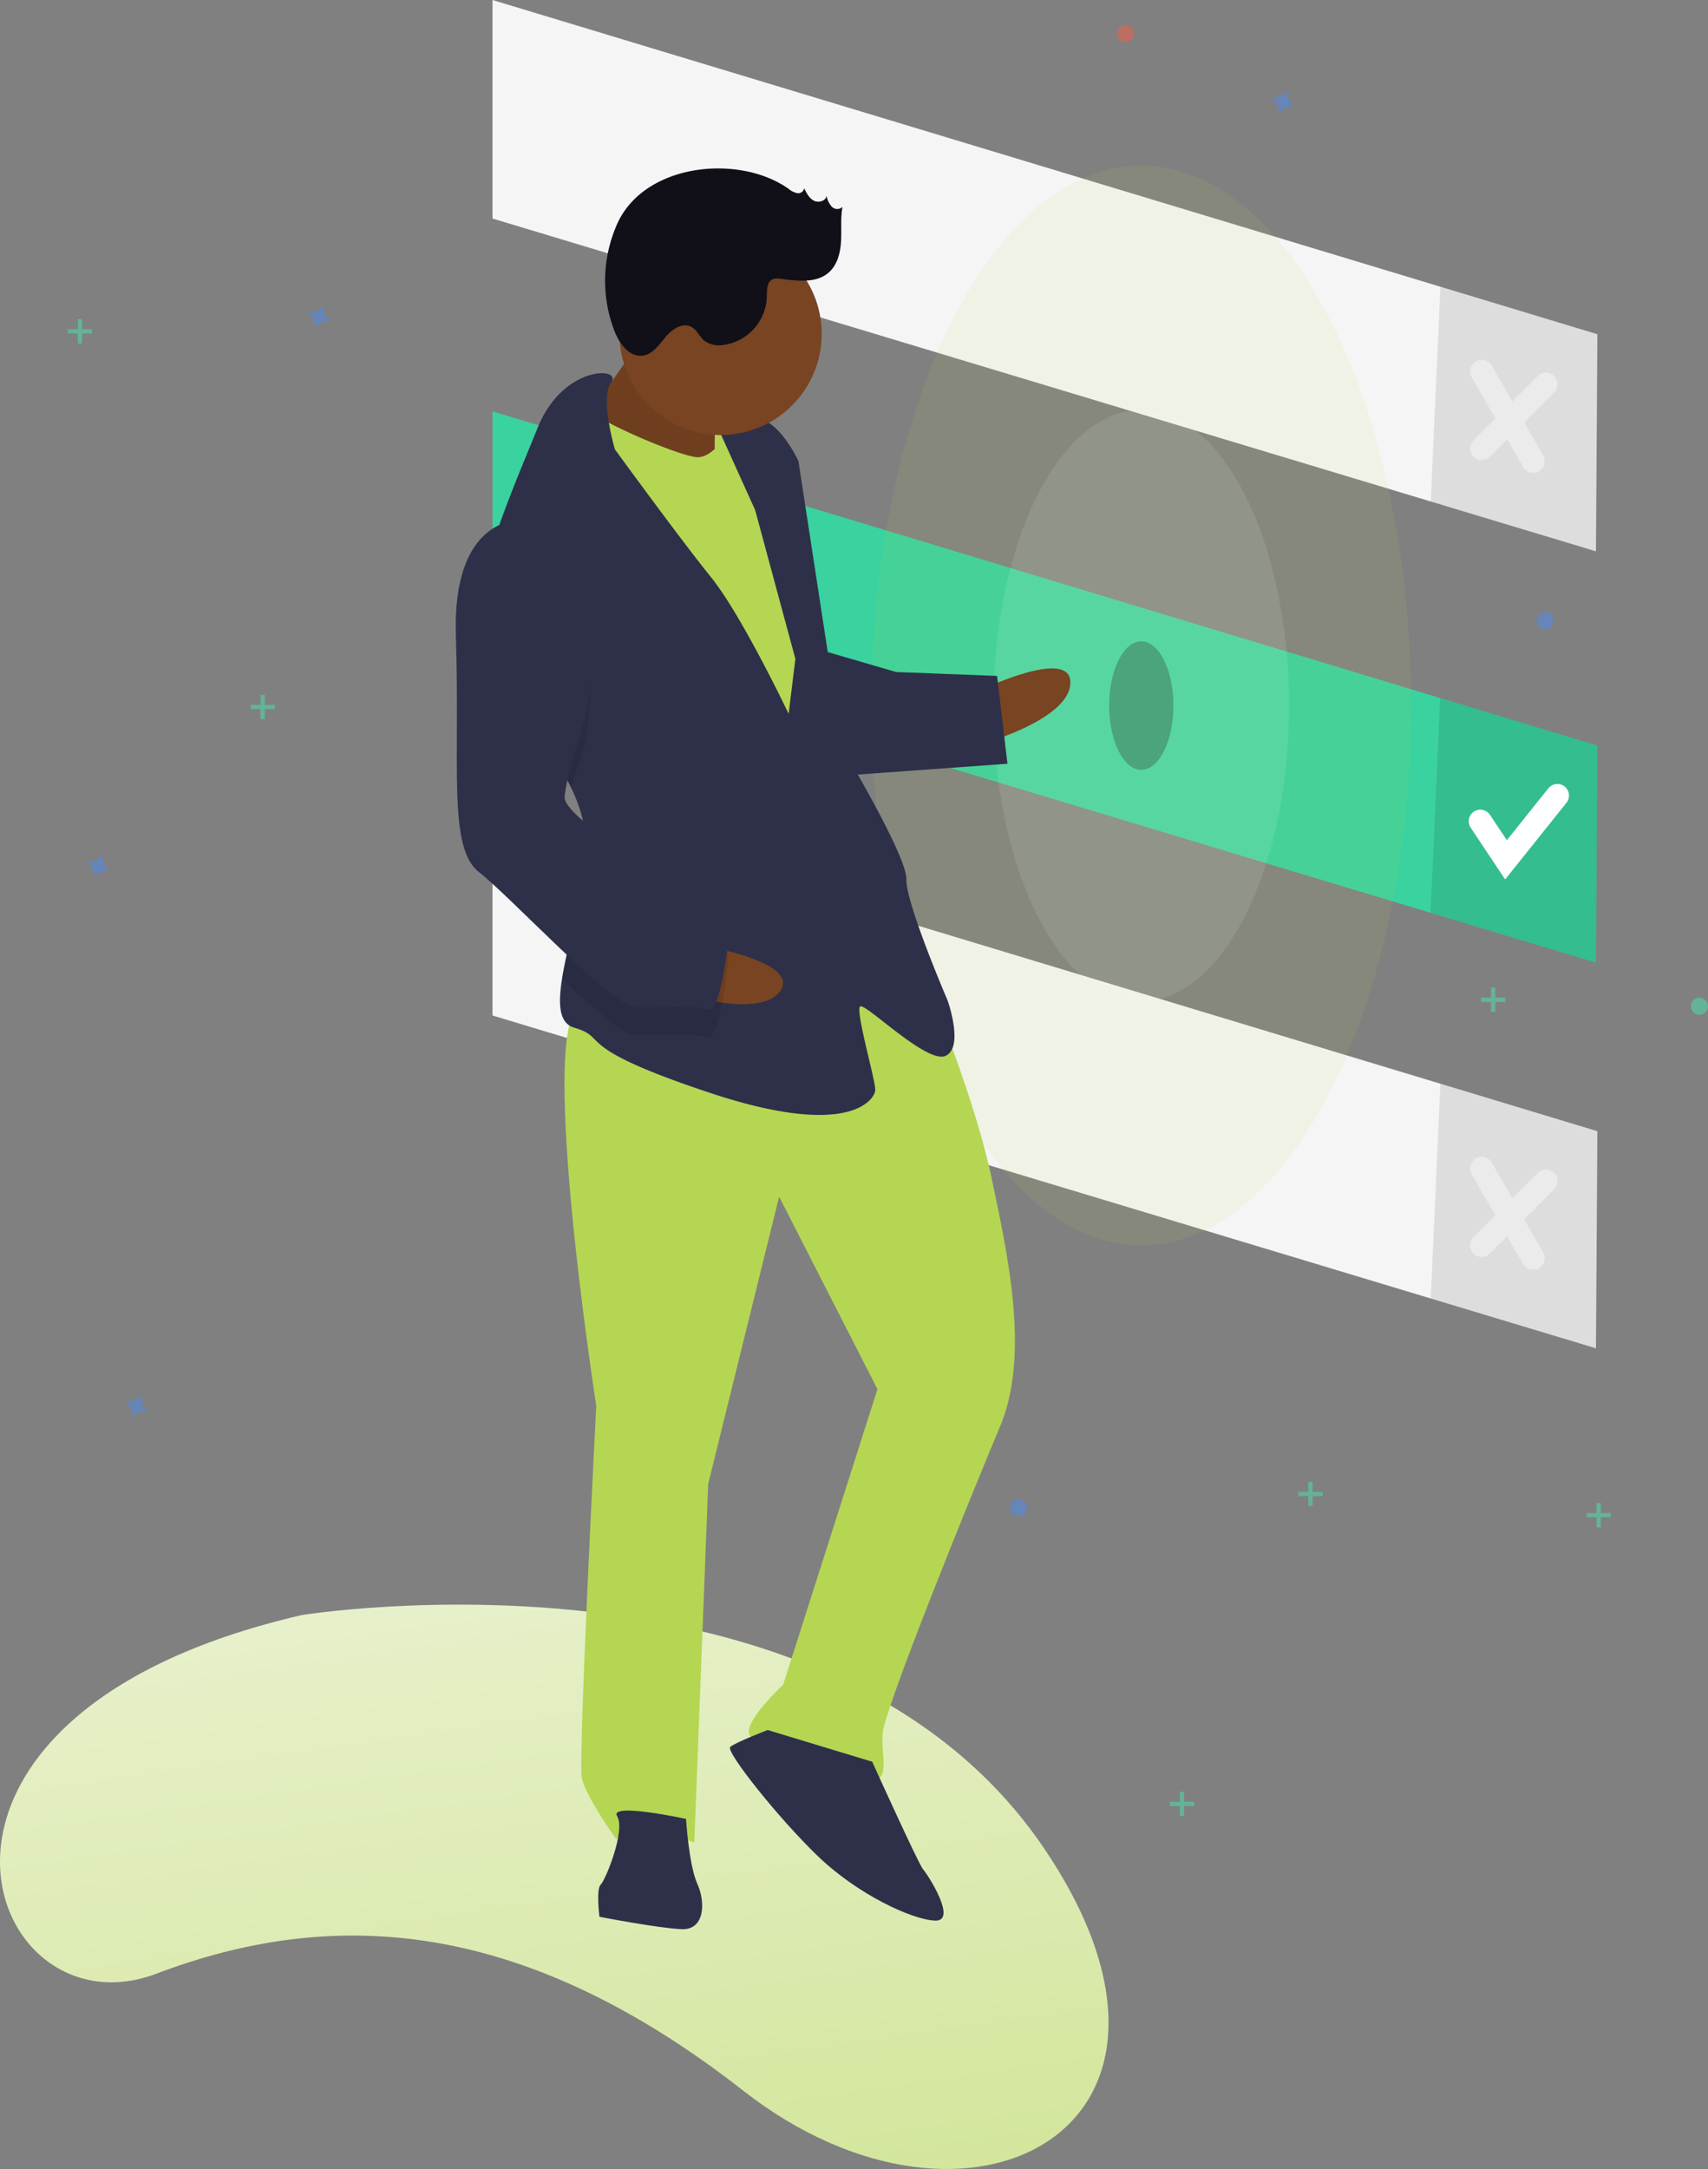 <?xml version="1.0" encoding="UTF-8" standalone="no"?>
<svg
   xmlns:dc="http://purl.org/dc/elements/1.1/"
   xmlns:cc="http://creativecommons.org/ns#"
   xmlns:rdf="http://www.w3.org/1999/02/22-rdf-syntax-ns#"
   xmlns:svg="http://www.w3.org/2000/svg"
   xmlns="http://www.w3.org/2000/svg"
   xmlns:sodipodi="http://sodipodi.sourceforge.net/DTD/sodipodi-0.dtd"
   xmlns:inkscape="http://www.inkscape.org/namespaces/inkscape"
   width="516.157"
   height="655.109"
   version="1.1"
   id="svg119"
   sodipodi:docname="step2-img.svg"
   inkscape:version="0.92.3 (2405546, 2018-03-11)">
  <rect width="100%" height="100%" fill="#808080" stroke="none"/>
  <sodipodi:namedview
     pagecolor="#ffffff"
     bordercolor="#666666"
     borderopacity="1"
     objecttolerance="10"
     gridtolerance="10"
     guidetolerance="10"
     inkscape:pageopacity="0"
     inkscape:pageshadow="2"
     inkscape:window-width="1600"
     inkscape:window-height="847"
     id="namedview121"
     showgrid="false"
     inkscape:zoom="0.72049078"
     inkscape:cx="40.564102"
     inkscape:cy="382.10943"
     inkscape:window-x="1280"
     inkscape:window-y="24"
     inkscape:window-maximized="1"
     inkscape:current-layer="g117" />
  <defs
     id="defs7">
    <linearGradient
       id="a"
       x1=".5"
       x2="1.084"
       y2="2.184"
       gradientUnits="objectBoundingBox">
      <stop
         offset="0"
         stop-color="#e8f1ce"
         id="stop2" />
      <stop
         offset="1"
         stop-color="#b5d653"
         id="stop4" />
    </linearGradient>
  </defs>
  <path
     d="M390.528 4061.135s159.334-25.9 224.48 70.641c56.724 84.062-22.762 126.368-91.048 73s-125.583-54.942-177.386-35.321-88.693-77.709 43.954-108.32z"
     transform="translate(-299.357 -3573.326)"
     fill="url(#a)"
     id="path9" />
  <g
     transform="translate(20.496)"
     id="g117">
    <path
       d="M462.229 100.945l-47.433-14.341-2.917 64.864 49.918 15.046zM128.337 0v66l283.542 85.468 2.917-64.868z"
       fill="#f5f5f5"
       id="path11" />
    <path
       d="M462.229 100.945l-47.433-14.341-2.917 64.864 49.918 15.046z"
       opacity=".1"
       id="path13" />
    <path
       d="M462.229 225.183l-47.433-14.341-2.917 64.864 49.919 15.048z"
       fill="#3ad29f"
       id="path15" />
    <path
       d="M128.337 124.239v66l283.542 85.468 2.917-64.864z"
       fill="#3ad29f"
       id="path17" />
    <path
       d="M462.229 225.183l-47.433-14.341-2.917 64.864 49.919 15.048z"
       opacity=".1"
       id="path19" />
    <path
       d="M426.855 248.046l7.765 11.647 15.53-19.412"
       fill="none"
       stroke="#fff"
       stroke-linecap="round"
       stroke-miterlimit="10"
       stroke-width="7"
       id="path21" />
    <g
       opacity=".4"
       fill="none"
       stroke="#fff"
       stroke-linecap="round"
       stroke-miterlimit="10"
       stroke-width="7"
       id="g25">
      <path
         d="M427.287 112.16l15.53 27.177M446.699 116.042l-19.412 19.412"
         id="path23" />
    </g>
    <path
       d="M462.229 341.657l-47.433-14.34-2.917 64.864 49.918 15.046zM128.337 240.713v66l283.542 85.468 2.917-64.864z"
       fill="#f5f5f5"
       id="path27" />
    <path
       d="M462.229 341.657l-47.433-14.34-2.917 64.864 49.918 15.046z"
       opacity=".1"
       id="path29" />
    <g
       opacity=".4"
       fill="none"
       stroke="#fff"
       stroke-linecap="round"
       stroke-miterlimit="10"
       stroke-width="7"
       id="g33">
      <path
         d="M427.287 352.874l15.53 27.177M446.699 356.756l-19.412 19.412"
         id="path31" />
    </g>
    <ellipse
       cx="9.706"
       cy="19.412"
       rx="9.706"
       ry="19.412"
       transform="translate(314.695 193.692)"
       opacity=".3"
       id="ellipse35" />
    <ellipse
       cx="81.532"
       cy="163.064"
       rx="81.532"
       ry="163.064"
       transform="translate(242.869 50.04)"
       fill="#b5d653"
       opacity=".1"
       id="ellipse37" />
    <ellipse
       cx="44.648"
       cy="89.297"
       rx="44.648"
       ry="89.297"
       transform="translate(279.753 123.807)"
       fill="#fff"
       opacity=".1"
       id="ellipse39" />
    <g
       opacity=".5"
       fill="#47e6b1"
       id="g45">
      <path
         d="M3.019 96.414h1.294v7.334H3.019z"
         id="path41" />
      <path
         d="M7.334 99.434v1.294H0v-1.294z"
         id="path43" />
    </g>
    <g
       opacity=".5"
       fill="#47e6b1"
       id="g51">
      <path
         d="M461.965 453.955h1.294v7.334h-1.294z"
         id="path47" />
      <path
         d="M466.28 456.975v1.294h-7.334v-1.294z"
         id="path49" />
    </g>
    <g
       opacity=".5"
       fill="#47e6b1"
       id="g57">
      <path
         d="M430.091 298.303h1.294v7.334h-1.294z"
         id="path53" />
      <path
         d="M434.405 301.323v1.294h-7.334v-1.294z"
         id="path55" />
    </g>
    <g
       opacity=".5"
       fill="#47e6b1"
       id="g63">
      <path
         d="M374.874 447.562h1.294v7.334h-1.294z"
         id="path59" />
      <path
         d="M379.188 450.582v1.294h-7.334v-1.294z"
         id="path61" />
    </g>
    <g
       opacity=".5"
       fill="#47e6b1"
       id="g69">
      <path
         d="M336.049 541.172h1.294v7.334h-1.294z"
         id="path65" />
      <path
         d="M340.363 544.192v1.294h-7.334v-1.294z"
         id="path67" />
    </g>
    <g
       opacity=".5"
       fill="#47e6b1"
       id="g75">
      <path
         d="M58.237 209.869h1.294v7.334h-1.294z"
         id="path71" />
      <path
         d="M62.551 212.889v1.294h-7.334v-1.294z"
         id="path73" />
    </g>
    <path
       d="M78.382 95.684a1.585 1.585 0 01-.883-1.916.765.765 0 00.034-.176.795.795 0 00-1.428-.527.76.76 0 00-.088.156 1.585 1.585 0 01-1.916.883.761.761 0 00-.176-.034.795.795 0 00-.527 1.428.764.764 0 00.156.088 1.585 1.585 0 01.883 1.916.761.761 0 00-.035.176.795.795 0 001.428.527.764.764 0 00.088-.156 1.585 1.585 0 011.916-.883.761.761 0 00.176.034.795.795 0 00.527-1.428.76.76 0 00-.155-.088zM369.649 30.826a1.585 1.585 0 01-.883-1.916.761.761 0 00.035-.176.795.795 0 00-1.428-.527.765.765 0 00-.088.156 1.585 1.585 0 01-1.916.883.76.76 0 00-.176-.034.795.795 0 00-.527 1.428.76.76 0 00.156.088 1.585 1.585 0 01.883 1.916.767.767 0 00-.035.176.795.795 0 001.428.527.759.759 0 00.088-.156 1.585 1.585 0 011.916-.883.763.763 0 00.176.035.795.795 0 00.527-1.428.759.759 0 00-.156-.089zM11.6 261.617a1.585 1.585 0 01-.883-1.916.76.76 0 00.034-.176.795.795 0 00-1.428-.527.761.761 0 00-.088.156 1.585 1.585 0 01-1.916.883.764.764 0 00-.176-.034.795.795 0 00-.527 1.428.76.76 0 00.156.088 1.585 1.585 0 01.883 1.916.765.765 0 00-.034.176.795.795 0 001.428.527.761.761 0 00.088-.156 1.585 1.585 0 011.916-.883.761.761 0 00.176.034.795.795 0 00.527-1.428.762.762 0 00-.156-.088zM23.247 424.68a1.585 1.585 0 01-.883-1.916.762.762 0 00.034-.176.795.795 0 00-1.428-.527.762.762 0 00-.088.156 1.585 1.585 0 01-1.916.883.763.763 0 00-.176-.034.795.795 0 00-.527 1.428.762.762 0 00.156.088 1.585 1.585 0 01.883 1.916.762.762 0 00-.035.176.795.795 0 001.428.527.761.761 0 00.088-.156 1.585 1.585 0 011.916-.883.763.763 0 00.176.034.795.795 0 00.527-1.428.758.758 0 00-.155-.088z"
       fill="#4d8af0"
       opacity=".5"
       id="path77" />
    <circle
       cx="2.588"
       cy="2.588"
       r="2.588"
       transform="translate(214.829 114.964)"
       fill="#f55f44"
       opacity=".5"
       id="circle79" />
    <circle
       cx="2.588"
       cy="2.588"
       r="2.588"
       transform="translate(284.714 452.738)"
       fill="#4d8af0"
       opacity=".5"
       id="circle81" />
    <circle
       cx="2.588"
       cy="2.588"
       r="2.588"
       transform="translate(443.895 184.849)"
       fill="#4d8af0"
       opacity=".5"
       id="circle83" />
    <circle
       cx="2.588"
       cy="2.588"
       r="2.588"
       transform="translate(490.485 301.322)"
       fill="#47e6b1"
       opacity=".5"
       id="circle85" />
    <circle
       cx="2.588"
       cy="2.588"
       r="2.588"
       transform="translate(317.068 7.549)"
       fill="#f55f44"
       opacity=".5"
       id="circle87" />
    <path
       fill="#b5d653"
       d="M207.31 146.4l-19.43-.754.97-24.98 19.429.754z"
       id="path89" />
    <path
       d="M276.498 208.154s26.906-12.856 26.476-1.753-27.122 18.407-27.122 18.407z"
       fill="#ffb9b9"
       id="path91"
       style="fill:#784421" />
    <path
       d="M261.733 302.093s12.694 31.07 17.384 53.49 11.833 53.275 2.645 75.157-35.31 86.192-35.579 93.133 2.237 13.986-3.314 13.77-35.76-9.726-36.986-13.943 10.307-14.889 10.307-14.889l28.479-89.238-29.714-58.141-21.432 86.732-4.2 108.248s-20.6-6.358-23.593-.915c0 0-9.23-12.867-10.4-18.472s4.359-112.412 4.359-112.412-18.911-121.654-3.645-121.062 75.061-36.003 105.689-1.458z"
       fill="#b5d653"
       id="path93" />
    <path
       d="M243.084 532.093s14.082 31.124 15.416 32.565 10.51 15.7 3.571 15.427-23.324-7.854-35.383-19.441-27.96-31.662-26.518-33 11.318-5.121 11.318-5.121zM186.82 549.367s.85 13.932 3.41 19.591 2.237 13.986-4.7 13.717-24.873-3.744-24.873-3.744-1.065-8.381.377-9.715 7.585-16.385 4.971-20.656 20.815.807 20.815.807z"
       fill="#575a89"
       id="path95"
       style="fill:#2e3049;fill-opacity:1" />
    <path
       d="M176.554 97.256s-14.793 23.055-20.559 28.391 10.457 17.084 10.457 17.084l29.036 3.906s-.365-26.422 1.13-29.144-20.064-20.237-20.064-20.237z"
       fill="#ffb9b9"
       id="path97"
       style="fill:#6e3e1e;fill-opacity:1" />
    <path
       d="M201.793 127.423s-5.982 10.887-11.533 10.672-34.267-12.448-35.493-16.665-9.511 30.209-9.511 30.209l70.259 123.645 17.138-11.844-8.3-72.6-6.82-39.181z"
       fill="#b5d653"
       id="path99" />
    <path
       d="M152.177 238.08c2.8 5.863 4.553 11.977 4.31 18.236-.011.278-.022.555-.046.832-.665 12.845-5.4 27.7-7.094 38.5-1.232 7.75-.881 13.406 3.654 14.736 10.995 3.206-1.6 5.5 40.934 19.656s49.961 1.937 50.069-.838-6.024-23.862-4.583-25.2 20.171 17.461 25.83 14.9.646-16.654.646-16.654-12.748-29.682-12.479-36.621-19.31-39.666-19.31-39.666l-13.317-86.689s-5.121-11.318-12.006-12.975a17.056 17.056 0 00-12.6 2.291l11.522 25.465 12.156 44.948-2.034 16.6s-14.136-29.736-23.42-41.215-29.079-38.655-29.079-38.655-4.621-15.593-1.133-20.253-14.545-5.365-22.245 13.795c-4.077 10.154-10.7 25.3-14.843 39.4-3.7 12.491-5.44 24.168-1.78 30.842 5.598 10.194 19.672 23.596 26.848 38.565z"
       fill="#575a89"
       id="path101"
       style="fill:#2e3049;fill-opacity:1" />
    <path
       d="M125.332 199.512c5.6 10.2 19.669 23.6 26.844 38.568 1.874-6.752 4.16-13.738 4.16-13.738s8.769-46.916-17.169-59.041a17.359 17.359 0 00-12.056 3.369c-3.694 12.491-5.44 24.167-1.779 30.842z"
       opacity=".1"
       id="path103" />
    <path
       d="M228.299 196.555l21.99 6.412 30.532 1.184 3.141 26.53-50.176 3.614s-12.535-35.234-5.487-37.74z"
       fill="#575a89"
       id="path105"
       style="fill:#2e3049;fill-opacity:1" />
    <path
       d="M192.442 285.757s29.418 4.881 22.7 13.733-32.775-.454-32.775-.454z"
       fill="#ffb9b9"
       id="path107"
       style="fill:#784421" />
    <path
       d="M156.44 257.148c-.665 12.845-5.4 27.7-7.094 38.5 9.371 8.87 18.283 16.693 21.641 16.823 6.939.269 18.1-.688 22.2.861s6.52-24.765 6.52-24.765-2.453-8.434-13.394-13.028c-7.379-3.105-21.535-11.535-29.873-18.391z"
       opacity=".1"
       id="path109" />
    <path
       d="M139.49 156.975s-23.485-3.691-22.216 35.276-2.476 63.839 6.97 71.155 40.127 40.473 47.066 40.742 18.1-.688 22.2.861 6.52-24.765 6.52-24.765-2.453-8.434-13.394-13.028-36.717-20.882-36.5-26.434 6.52-24.765 6.52-24.765 8.772-46.918-17.166-59.042z"
       fill="#575a89"
       id="path111"
       style="fill:#2e3049;fill-opacity:1" />
    <circle
       cx="30.555"
       cy="30.555"
       r="30.555"
       transform="translate(166.708 70.285)"
       fill="#ffb9b9"
       id="circle113"
       style="fill:#784421" />
    <path
       d="M217.836 57.046a5.9 5.9 0 002.569 1.289 1.833 1.833 0 002.124-1.472c.7 1.45 1.488 2.995 2.915 3.739s3.634.12 3.84-1.476a6.736 6.736 0 001.55 3.273 2.322 2.322 0 003.265.109c-.625 3.416-.239 6.929-.436 10.4s-1.121 7.143-3.74 9.422c-3.82 3.325-9.565 2.5-14.59 1.874a4.428 4.428 0 00-2.286.125c-1.881.8-1.8 3.421-1.821 5.466a15.187 15.187 0 01-13.3 14.422 7.613 7.613 0 01-5.658-1.381c-1.427-1.209-2.155-3.18-3.79-4.089-2.659-1.478-5.885.677-7.829 3.017s-3.861 5.218-6.872 5.647c-3.984.566-7.018-3.493-8.506-7.231a42.156 42.156 0 01.838-32.755c8.322-18.136 36.732-21.004 51.727-10.379z"
       fill="#2f2e41"
       id="path115"
       style="fill:#110f18;fill-opacity:1" />
  </g>
</svg>
